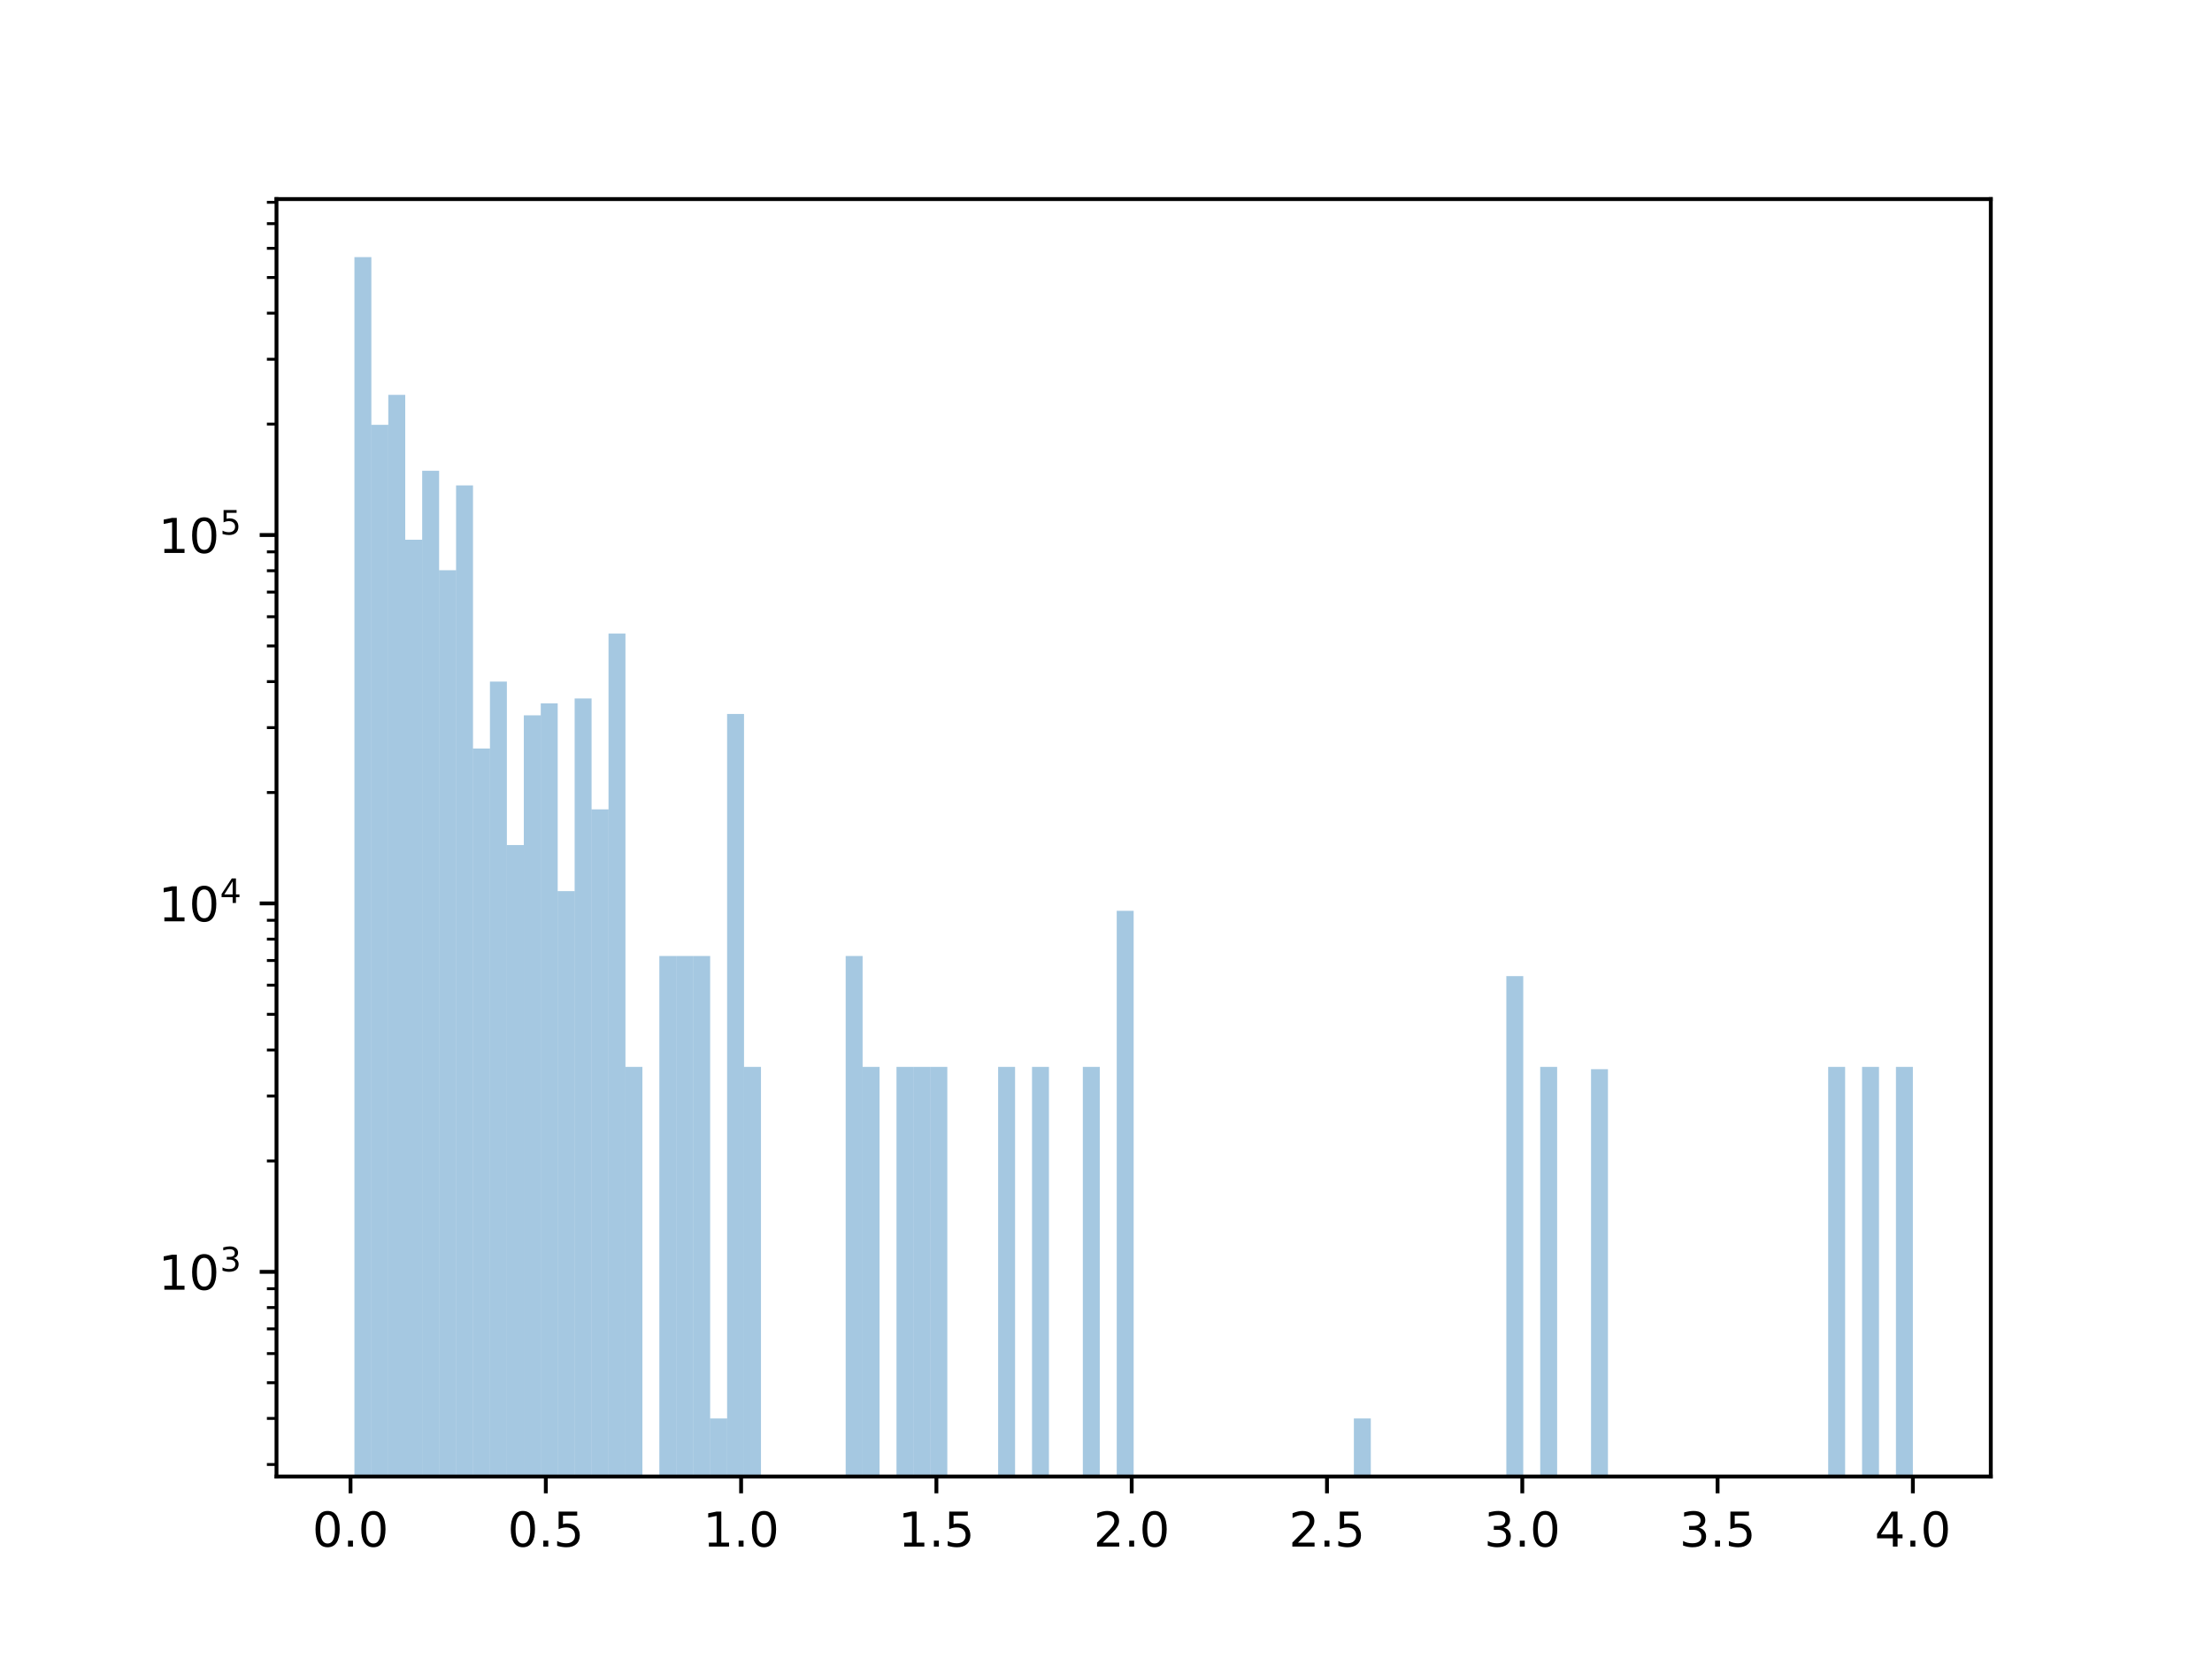 <?xml version="1.0" encoding="utf-8" standalone="no"?>
<!DOCTYPE svg PUBLIC "-//W3C//DTD SVG 1.1//EN"
  "http://www.w3.org/Graphics/SVG/1.1/DTD/svg11.dtd">
<!-- Created with matplotlib (http://matplotlib.org/) -->
<svg height="345.6pt" version="1.1" viewBox="0 0 460.8 345.6" width="460.8pt" xmlns="http://www.w3.org/2000/svg" xmlns:xlink="http://www.w3.org/1999/xlink">
 <defs>
  <style type="text/css">
*{stroke-linecap:butt;stroke-linejoin:round;}
  </style>
 </defs>
 <g id="figure_1">
  <g id="patch_1">
   <path d="M 0 345.6 
L 460.8 345.6 
L 460.8 0 
L 0 0 
z
" style="fill:#ffffff;"/>
  </g>
  <g id="axes_1">
   <g id="patch_2">
    <path d="M 57.6 307.584 
L 414.72 307.584 
L 414.72 41.472 
L 57.6 41.472 
z
" style="fill:#ffffff;"/>
   </g>
   <g id="patch_3">
    <path clip-path="url(#pcbb0ea0cfc)" d="M 73.833 77242.528 
L 77.362 77242.528 
L 77.362 53.568 
L 73.833 53.568 
z
" style="fill:#1f77b4;opacity:0.4;"/>
   </g>
   <g id="patch_4">
    <path clip-path="url(#pcbb0ea0cfc)" d="M 77.362 77242.528 
L 80.89 77242.528 
L 80.89 88.498 
L 77.362 88.498 
z
" style="fill:#1f77b4;opacity:0.4;"/>
   </g>
   <g id="patch_5">
    <path clip-path="url(#pcbb0ea0cfc)" d="M 80.89 77242.528 
L 84.419 77242.528 
L 84.419 82.25 
L 80.89 82.25 
z
" style="fill:#1f77b4;opacity:0.4;"/>
   </g>
   <g id="patch_6">
    <path clip-path="url(#pcbb0ea0cfc)" d="M 84.419 77242.528 
L 87.948 77242.528 
L 87.948 112.44 
L 84.419 112.44 
z
" style="fill:#1f77b4;opacity:0.4;"/>
   </g>
   <g id="patch_7">
    <path clip-path="url(#pcbb0ea0cfc)" d="M 87.948 77242.528 
L 91.477 77242.528 
L 91.477 98.072 
L 87.948 98.072 
z
" style="fill:#1f77b4;opacity:0.4;"/>
   </g>
   <g id="patch_8">
    <path clip-path="url(#pcbb0ea0cfc)" d="M 91.477 77242.528 
L 95.006 77242.528 
L 95.006 118.79 
L 91.477 118.79 
z
" style="fill:#1f77b4;opacity:0.4;"/>
   </g>
   <g id="patch_9">
    <path clip-path="url(#pcbb0ea0cfc)" d="M 95.006 77242.528 
L 98.535 77242.528 
L 98.535 101.123 
L 95.006 101.123 
z
" style="fill:#1f77b4;opacity:0.4;"/>
   </g>
   <g id="patch_10">
    <path clip-path="url(#pcbb0ea0cfc)" d="M 98.535 77242.528 
L 102.064 77242.528 
L 102.064 155.939 
L 98.535 155.939 
z
" style="fill:#1f77b4;opacity:0.4;"/>
   </g>
   <g id="patch_11">
    <path clip-path="url(#pcbb0ea0cfc)" d="M 102.064 77242.528 
L 105.592 77242.528 
L 105.592 141.993 
L 102.064 141.993 
z
" style="fill:#1f77b4;opacity:0.4;"/>
   </g>
   <g id="patch_12">
    <path clip-path="url(#pcbb0ea0cfc)" d="M 105.592 77242.528 
L 109.121 77242.528 
L 109.121 176.041 
L 105.592 176.041 
z
" style="fill:#1f77b4;opacity:0.4;"/>
   </g>
   <g id="patch_13">
    <path clip-path="url(#pcbb0ea0cfc)" d="M 109.121 77242.528 
L 112.65 77242.528 
L 112.65 149.017 
L 109.121 149.017 
z
" style="fill:#1f77b4;opacity:0.4;"/>
   </g>
   <g id="patch_14">
    <path clip-path="url(#pcbb0ea0cfc)" d="M 112.65 77242.528 
L 116.179 77242.528 
L 116.179 146.522 
L 112.65 146.522 
z
" style="fill:#1f77b4;opacity:0.4;"/>
   </g>
   <g id="patch_15">
    <path clip-path="url(#pcbb0ea0cfc)" d="M 116.179 77242.528 
L 119.708 77242.528 
L 119.708 185.635 
L 116.179 185.635 
z
" style="fill:#1f77b4;opacity:0.4;"/>
   </g>
   <g id="patch_16">
    <path clip-path="url(#pcbb0ea0cfc)" d="M 119.708 77242.528 
L 123.237 77242.528 
L 123.237 145.505 
L 119.708 145.505 
z
" style="fill:#1f77b4;opacity:0.4;"/>
   </g>
   <g id="patch_17">
    <path clip-path="url(#pcbb0ea0cfc)" d="M 123.237 77242.528 
L 126.766 77242.528 
L 126.766 168.608 
L 123.237 168.608 
z
" style="fill:#1f77b4;opacity:0.4;"/>
   </g>
   <g id="patch_18">
    <path clip-path="url(#pcbb0ea0cfc)" d="M 126.766 77242.528 
L 130.294 77242.528 
L 130.294 131.991 
L 126.766 131.991 
z
" style="fill:#1f77b4;opacity:0.4;"/>
   </g>
   <g id="patch_19">
    <path clip-path="url(#pcbb0ea0cfc)" d="M 130.294 77242.528 
L 133.823 77242.528 
L 133.823 222.252 
L 130.294 222.252 
z
" style="fill:#1f77b4;opacity:0.4;"/>
   </g>
   <g id="patch_20">
    <path clip-path="url(#pcbb0ea0cfc)" d="M 133.823 77242.528 
L 137.352 77242.528 
L 137.352 77242.528 
L 133.823 77242.528 
z
" style="fill:#1f77b4;opacity:0.4;"/>
   </g>
   <g id="patch_21">
    <path clip-path="url(#pcbb0ea0cfc)" d="M 137.352 77242.528 
L 140.881 77242.528 
L 140.881 199.149 
L 137.352 199.149 
z
" style="fill:#1f77b4;opacity:0.4;"/>
   </g>
   <g id="patch_22">
    <path clip-path="url(#pcbb0ea0cfc)" d="M 140.881 77242.528 
L 144.41 77242.528 
L 144.41 199.149 
L 140.881 199.149 
z
" style="fill:#1f77b4;opacity:0.4;"/>
   </g>
   <g id="patch_23">
    <path clip-path="url(#pcbb0ea0cfc)" d="M 144.41 77242.528 
L 147.939 77242.528 
L 147.939 199.149 
L 144.41 199.149 
z
" style="fill:#1f77b4;opacity:0.4;"/>
   </g>
   <g id="patch_24">
    <path clip-path="url(#pcbb0ea0cfc)" d="M 147.939 77242.528 
L 151.468 77242.528 
L 151.468 295.488 
L 147.939 295.488 
z
" style="fill:#1f77b4;opacity:0.4;"/>
   </g>
   <g id="patch_25">
    <path clip-path="url(#pcbb0ea0cfc)" d="M 151.468 77242.528 
L 154.996 77242.528 
L 154.996 148.728 
L 151.468 148.728 
z
" style="fill:#1f77b4;opacity:0.4;"/>
   </g>
   <g id="patch_26">
    <path clip-path="url(#pcbb0ea0cfc)" d="M 154.996 77242.528 
L 158.525 77242.528 
L 158.525 222.252 
L 154.996 222.252 
z
" style="fill:#1f77b4;opacity:0.4;"/>
   </g>
   <g id="patch_27">
    <path clip-path="url(#pcbb0ea0cfc)" d="M 158.525 77242.528 
L 162.054 77242.528 
L 162.054 77242.528 
L 158.525 77242.528 
z
" style="fill:#1f77b4;opacity:0.4;"/>
   </g>
   <g id="patch_28">
    <path clip-path="url(#pcbb0ea0cfc)" d="M 162.054 77242.528 
L 165.583 77242.528 
L 165.583 77242.528 
L 162.054 77242.528 
z
" style="fill:#1f77b4;opacity:0.4;"/>
   </g>
   <g id="patch_29">
    <path clip-path="url(#pcbb0ea0cfc)" d="M 165.583 77242.528 
L 169.112 77242.528 
L 169.112 77242.528 
L 165.583 77242.528 
z
" style="fill:#1f77b4;opacity:0.4;"/>
   </g>
   <g id="patch_30">
    <path clip-path="url(#pcbb0ea0cfc)" d="M 169.112 77242.528 
L 172.641 77242.528 
L 172.641 77242.528 
L 169.112 77242.528 
z
" style="fill:#1f77b4;opacity:0.4;"/>
   </g>
   <g id="patch_31">
    <path clip-path="url(#pcbb0ea0cfc)" d="M 172.641 77242.528 
L 176.169 77242.528 
L 176.169 77242.528 
L 172.641 77242.528 
z
" style="fill:#1f77b4;opacity:0.4;"/>
   </g>
   <g id="patch_32">
    <path clip-path="url(#pcbb0ea0cfc)" d="M 176.169 77242.528 
L 179.698 77242.528 
L 179.698 199.149 
L 176.169 199.149 
z
" style="fill:#1f77b4;opacity:0.4;"/>
   </g>
   <g id="patch_33">
    <path clip-path="url(#pcbb0ea0cfc)" d="M 179.698 77242.528 
L 183.227 77242.528 
L 183.227 222.252 
L 179.698 222.252 
z
" style="fill:#1f77b4;opacity:0.4;"/>
   </g>
   <g id="patch_34">
    <path clip-path="url(#pcbb0ea0cfc)" d="M 183.227 77242.528 
L 186.756 77242.528 
L 186.756 77242.528 
L 183.227 77242.528 
z
" style="fill:#1f77b4;opacity:0.4;"/>
   </g>
   <g id="patch_35">
    <path clip-path="url(#pcbb0ea0cfc)" d="M 186.756 77242.528 
L 190.285 77242.528 
L 190.285 222.252 
L 186.756 222.252 
z
" style="fill:#1f77b4;opacity:0.4;"/>
   </g>
   <g id="patch_36">
    <path clip-path="url(#pcbb0ea0cfc)" d="M 190.285 77242.528 
L 193.814 77242.528 
L 193.814 222.252 
L 190.285 222.252 
z
" style="fill:#1f77b4;opacity:0.4;"/>
   </g>
   <g id="patch_37">
    <path clip-path="url(#pcbb0ea0cfc)" d="M 193.814 77242.528 
L 197.343 77242.528 
L 197.343 222.252 
L 193.814 222.252 
z
" style="fill:#1f77b4;opacity:0.4;"/>
   </g>
   <g id="patch_38">
    <path clip-path="url(#pcbb0ea0cfc)" d="M 197.343 77242.528 
L 200.871 77242.528 
L 200.871 77242.528 
L 197.343 77242.528 
z
" style="fill:#1f77b4;opacity:0.4;"/>
   </g>
   <g id="patch_39">
    <path clip-path="url(#pcbb0ea0cfc)" d="M 200.871 77242.528 
L 204.4 77242.528 
L 204.4 77242.528 
L 200.871 77242.528 
z
" style="fill:#1f77b4;opacity:0.4;"/>
   </g>
   <g id="patch_40">
    <path clip-path="url(#pcbb0ea0cfc)" d="M 204.4 77242.528 
L 207.929 77242.528 
L 207.929 77242.528 
L 204.4 77242.528 
z
" style="fill:#1f77b4;opacity:0.4;"/>
   </g>
   <g id="patch_41">
    <path clip-path="url(#pcbb0ea0cfc)" d="M 207.929 77242.528 
L 211.458 77242.528 
L 211.458 222.252 
L 207.929 222.252 
z
" style="fill:#1f77b4;opacity:0.4;"/>
   </g>
   <g id="patch_42">
    <path clip-path="url(#pcbb0ea0cfc)" d="M 211.458 77242.528 
L 214.987 77242.528 
L 214.987 77242.528 
L 211.458 77242.528 
z
" style="fill:#1f77b4;opacity:0.4;"/>
   </g>
   <g id="patch_43">
    <path clip-path="url(#pcbb0ea0cfc)" d="M 214.987 77242.528 
L 218.516 77242.528 
L 218.516 222.252 
L 214.987 222.252 
z
" style="fill:#1f77b4;opacity:0.4;"/>
   </g>
   <g id="patch_44">
    <path clip-path="url(#pcbb0ea0cfc)" d="M 218.516 77242.528 
L 222.045 77242.528 
L 222.045 77242.528 
L 218.516 77242.528 
z
" style="fill:#1f77b4;opacity:0.4;"/>
   </g>
   <g id="patch_45">
    <path clip-path="url(#pcbb0ea0cfc)" d="M 222.045 77242.528 
L 225.573 77242.528 
L 225.573 77242.528 
L 222.045 77242.528 
z
" style="fill:#1f77b4;opacity:0.4;"/>
   </g>
   <g id="patch_46">
    <path clip-path="url(#pcbb0ea0cfc)" d="M 225.573 77242.528 
L 229.102 77242.528 
L 229.102 222.252 
L 225.573 222.252 
z
" style="fill:#1f77b4;opacity:0.4;"/>
   </g>
   <g id="patch_47">
    <path clip-path="url(#pcbb0ea0cfc)" d="M 229.102 77242.528 
L 232.631 77242.528 
L 232.631 77242.528 
L 229.102 77242.528 
z
" style="fill:#1f77b4;opacity:0.4;"/>
   </g>
   <g id="patch_48">
    <path clip-path="url(#pcbb0ea0cfc)" d="M 232.631 77242.528 
L 236.16 77242.528 
L 236.16 189.741 
L 232.631 189.741 
z
" style="fill:#1f77b4;opacity:0.4;"/>
   </g>
   <g id="patch_49">
    <path clip-path="url(#pcbb0ea0cfc)" d="M 236.16 77242.528 
L 239.689 77242.528 
L 239.689 77242.528 
L 236.16 77242.528 
z
" style="fill:#1f77b4;opacity:0.4;"/>
   </g>
   <g id="patch_50">
    <path clip-path="url(#pcbb0ea0cfc)" d="M 239.689 77242.528 
L 243.218 77242.528 
L 243.218 77242.528 
L 239.689 77242.528 
z
" style="fill:#1f77b4;opacity:0.4;"/>
   </g>
   <g id="patch_51">
    <path clip-path="url(#pcbb0ea0cfc)" d="M 243.218 77242.528 
L 246.747 77242.528 
L 246.747 77242.528 
L 243.218 77242.528 
z
" style="fill:#1f77b4;opacity:0.4;"/>
   </g>
   <g id="patch_52">
    <path clip-path="url(#pcbb0ea0cfc)" d="M 246.747 77242.528 
L 250.275 77242.528 
L 250.275 77242.528 
L 246.747 77242.528 
z
" style="fill:#1f77b4;opacity:0.4;"/>
   </g>
   <g id="patch_53">
    <path clip-path="url(#pcbb0ea0cfc)" d="M 250.275 77242.528 
L 253.804 77242.528 
L 253.804 77242.528 
L 250.275 77242.528 
z
" style="fill:#1f77b4;opacity:0.4;"/>
   </g>
   <g id="patch_54">
    <path clip-path="url(#pcbb0ea0cfc)" d="M 253.804 77242.528 
L 257.333 77242.528 
L 257.333 77242.528 
L 253.804 77242.528 
z
" style="fill:#1f77b4;opacity:0.4;"/>
   </g>
   <g id="patch_55">
    <path clip-path="url(#pcbb0ea0cfc)" d="M 257.333 77242.528 
L 260.862 77242.528 
L 260.862 77242.528 
L 257.333 77242.528 
z
" style="fill:#1f77b4;opacity:0.4;"/>
   </g>
   <g id="patch_56">
    <path clip-path="url(#pcbb0ea0cfc)" d="M 260.862 77242.528 
L 264.391 77242.528 
L 264.391 77242.528 
L 260.862 77242.528 
z
" style="fill:#1f77b4;opacity:0.4;"/>
   </g>
   <g id="patch_57">
    <path clip-path="url(#pcbb0ea0cfc)" d="M 264.391 77242.528 
L 267.92 77242.528 
L 267.92 77242.528 
L 264.391 77242.528 
z
" style="fill:#1f77b4;opacity:0.4;"/>
   </g>
   <g id="patch_58">
    <path clip-path="url(#pcbb0ea0cfc)" d="M 267.92 77242.528 
L 271.449 77242.528 
L 271.449 77242.528 
L 267.92 77242.528 
z
" style="fill:#1f77b4;opacity:0.4;"/>
   </g>
   <g id="patch_59">
    <path clip-path="url(#pcbb0ea0cfc)" d="M 271.449 77242.528 
L 274.977 77242.528 
L 274.977 77242.528 
L 271.449 77242.528 
z
" style="fill:#1f77b4;opacity:0.4;"/>
   </g>
   <g id="patch_60">
    <path clip-path="url(#pcbb0ea0cfc)" d="M 274.977 77242.528 
L 278.506 77242.528 
L 278.506 77242.528 
L 274.977 77242.528 
z
" style="fill:#1f77b4;opacity:0.4;"/>
   </g>
   <g id="patch_61">
    <path clip-path="url(#pcbb0ea0cfc)" d="M 278.506 77242.528 
L 282.035 77242.528 
L 282.035 77242.528 
L 278.506 77242.528 
z
" style="fill:#1f77b4;opacity:0.4;"/>
   </g>
   <g id="patch_62">
    <path clip-path="url(#pcbb0ea0cfc)" d="M 282.035 77242.528 
L 285.564 77242.528 
L 285.564 295.488 
L 282.035 295.488 
z
" style="fill:#1f77b4;opacity:0.4;"/>
   </g>
   <g id="patch_63">
    <path clip-path="url(#pcbb0ea0cfc)" d="M 285.564 77242.528 
L 289.093 77242.528 
L 289.093 77242.528 
L 285.564 77242.528 
z
" style="fill:#1f77b4;opacity:0.4;"/>
   </g>
   <g id="patch_64">
    <path clip-path="url(#pcbb0ea0cfc)" d="M 289.093 77242.528 
L 292.622 77242.528 
L 292.622 77242.528 
L 289.093 77242.528 
z
" style="fill:#1f77b4;opacity:0.4;"/>
   </g>
   <g id="patch_65">
    <path clip-path="url(#pcbb0ea0cfc)" d="M 292.622 77242.528 
L 296.151 77242.528 
L 296.151 77242.528 
L 292.622 77242.528 
z
" style="fill:#1f77b4;opacity:0.4;"/>
   </g>
   <g id="patch_66">
    <path clip-path="url(#pcbb0ea0cfc)" d="M 296.151 77242.528 
L 299.679 77242.528 
L 299.679 77242.528 
L 296.151 77242.528 
z
" style="fill:#1f77b4;opacity:0.4;"/>
   </g>
   <g id="patch_67">
    <path clip-path="url(#pcbb0ea0cfc)" d="M 299.679 77242.528 
L 303.208 77242.528 
L 303.208 77242.528 
L 299.679 77242.528 
z
" style="fill:#1f77b4;opacity:0.4;"/>
   </g>
   <g id="patch_68">
    <path clip-path="url(#pcbb0ea0cfc)" d="M 303.208 77242.528 
L 306.737 77242.528 
L 306.737 77242.528 
L 303.208 77242.528 
z
" style="fill:#1f77b4;opacity:0.4;"/>
   </g>
   <g id="patch_69">
    <path clip-path="url(#pcbb0ea0cfc)" d="M 306.737 77242.528 
L 310.266 77242.528 
L 310.266 77242.528 
L 306.737 77242.528 
z
" style="fill:#1f77b4;opacity:0.4;"/>
   </g>
   <g id="patch_70">
    <path clip-path="url(#pcbb0ea0cfc)" d="M 310.266 77242.528 
L 313.795 77242.528 
L 313.795 77242.528 
L 310.266 77242.528 
z
" style="fill:#1f77b4;opacity:0.4;"/>
   </g>
   <g id="patch_71">
    <path clip-path="url(#pcbb0ea0cfc)" d="M 313.795 77242.528 
L 317.324 77242.528 
L 317.324 203.347 
L 313.795 203.347 
z
" style="fill:#1f77b4;opacity:0.4;"/>
   </g>
   <g id="patch_72">
    <path clip-path="url(#pcbb0ea0cfc)" d="M 317.324 77242.528 
L 320.852 77242.528 
L 320.852 77242.528 
L 317.324 77242.528 
z
" style="fill:#1f77b4;opacity:0.4;"/>
   </g>
   <g id="patch_73">
    <path clip-path="url(#pcbb0ea0cfc)" d="M 320.852 77242.528 
L 324.381 77242.528 
L 324.381 222.252 
L 320.852 222.252 
z
" style="fill:#1f77b4;opacity:0.4;"/>
   </g>
   <g id="patch_74">
    <path clip-path="url(#pcbb0ea0cfc)" d="M 324.381 77242.528 
L 327.91 77242.528 
L 327.91 77242.528 
L 324.381 77242.528 
z
" style="fill:#1f77b4;opacity:0.4;"/>
   </g>
   <g id="patch_75">
    <path clip-path="url(#pcbb0ea0cfc)" d="M 327.91 77242.528 
L 331.439 77242.528 
L 331.439 77242.528 
L 327.91 77242.528 
z
" style="fill:#1f77b4;opacity:0.4;"/>
   </g>
   <g id="patch_76">
    <path clip-path="url(#pcbb0ea0cfc)" d="M 331.439 77242.528 
L 334.968 77242.528 
L 334.968 222.737 
L 331.439 222.737 
z
" style="fill:#1f77b4;opacity:0.4;"/>
   </g>
   <g id="patch_77">
    <path clip-path="url(#pcbb0ea0cfc)" d="M 334.968 77242.528 
L 338.497 77242.528 
L 338.497 77242.528 
L 334.968 77242.528 
z
" style="fill:#1f77b4;opacity:0.4;"/>
   </g>
   <g id="patch_78">
    <path clip-path="url(#pcbb0ea0cfc)" d="M 338.497 77242.528 
L 342.026 77242.528 
L 342.026 77242.528 
L 338.497 77242.528 
z
" style="fill:#1f77b4;opacity:0.4;"/>
   </g>
   <g id="patch_79">
    <path clip-path="url(#pcbb0ea0cfc)" d="M 342.026 77242.528 
L 345.554 77242.528 
L 345.554 77242.528 
L 342.026 77242.528 
z
" style="fill:#1f77b4;opacity:0.4;"/>
   </g>
   <g id="patch_80">
    <path clip-path="url(#pcbb0ea0cfc)" d="M 345.554 77242.528 
L 349.083 77242.528 
L 349.083 77242.528 
L 345.554 77242.528 
z
" style="fill:#1f77b4;opacity:0.4;"/>
   </g>
   <g id="patch_81">
    <path clip-path="url(#pcbb0ea0cfc)" d="M 349.083 77242.528 
L 352.612 77242.528 
L 352.612 77242.528 
L 349.083 77242.528 
z
" style="fill:#1f77b4;opacity:0.4;"/>
   </g>
   <g id="patch_82">
    <path clip-path="url(#pcbb0ea0cfc)" d="M 352.612 77242.528 
L 356.141 77242.528 
L 356.141 77242.528 
L 352.612 77242.528 
z
" style="fill:#1f77b4;opacity:0.4;"/>
   </g>
   <g id="patch_83">
    <path clip-path="url(#pcbb0ea0cfc)" d="M 356.141 77242.528 
L 359.67 77242.528 
L 359.67 77242.528 
L 356.141 77242.528 
z
" style="fill:#1f77b4;opacity:0.4;"/>
   </g>
   <g id="patch_84">
    <path clip-path="url(#pcbb0ea0cfc)" d="M 359.67 77242.528 
L 363.199 77242.528 
L 363.199 77242.528 
L 359.67 77242.528 
z
" style="fill:#1f77b4;opacity:0.4;"/>
   </g>
   <g id="patch_85">
    <path clip-path="url(#pcbb0ea0cfc)" d="M 363.199 77242.528 
L 366.728 77242.528 
L 366.728 77242.528 
L 363.199 77242.528 
z
" style="fill:#1f77b4;opacity:0.4;"/>
   </g>
   <g id="patch_86">
    <path clip-path="url(#pcbb0ea0cfc)" d="M 366.728 77242.528 
L 370.256 77242.528 
L 370.256 77242.528 
L 366.728 77242.528 
z
" style="fill:#1f77b4;opacity:0.4;"/>
   </g>
   <g id="patch_87">
    <path clip-path="url(#pcbb0ea0cfc)" d="M 370.256 77242.528 
L 373.785 77242.528 
L 373.785 77242.528 
L 370.256 77242.528 
z
" style="fill:#1f77b4;opacity:0.4;"/>
   </g>
   <g id="patch_88">
    <path clip-path="url(#pcbb0ea0cfc)" d="M 373.785 77242.528 
L 377.314 77242.528 
L 377.314 77242.528 
L 373.785 77242.528 
z
" style="fill:#1f77b4;opacity:0.4;"/>
   </g>
   <g id="patch_89">
    <path clip-path="url(#pcbb0ea0cfc)" d="M 377.314 77242.528 
L 380.843 77242.528 
L 380.843 77242.528 
L 377.314 77242.528 
z
" style="fill:#1f77b4;opacity:0.4;"/>
   </g>
   <g id="patch_90">
    <path clip-path="url(#pcbb0ea0cfc)" d="M 380.843 77242.528 
L 384.372 77242.528 
L 384.372 222.252 
L 380.843 222.252 
z
" style="fill:#1f77b4;opacity:0.4;"/>
   </g>
   <g id="patch_91">
    <path clip-path="url(#pcbb0ea0cfc)" d="M 384.372 77242.528 
L 387.901 77242.528 
L 387.901 77242.528 
L 384.372 77242.528 
z
" style="fill:#1f77b4;opacity:0.4;"/>
   </g>
   <g id="patch_92">
    <path clip-path="url(#pcbb0ea0cfc)" d="M 387.901 77242.528 
L 391.43 77242.528 
L 391.43 222.252 
L 387.901 222.252 
z
" style="fill:#1f77b4;opacity:0.4;"/>
   </g>
   <g id="patch_93">
    <path clip-path="url(#pcbb0ea0cfc)" d="M 391.43 77242.528 
L 394.958 77242.528 
L 394.958 77242.528 
L 391.43 77242.528 
z
" style="fill:#1f77b4;opacity:0.4;"/>
   </g>
   <g id="patch_94">
    <path clip-path="url(#pcbb0ea0cfc)" d="M 394.958 77242.528 
L 398.487 77242.528 
L 398.487 222.252 
L 394.958 222.252 
z
" style="fill:#1f77b4;opacity:0.4;"/>
   </g>
   <g id="matplotlib.axis_1">
    <g id="xtick_1">
     <g id="line2d_1">
      <defs>
       <path d="M 0 0 
L 0 3.5 
" id="m0b0caf1b82" style="stroke:#000000;stroke-width:0.8;"/>
      </defs>
      <g>
       <use style="stroke:#000000;stroke-width:0.8;" x="73.019" xlink:href="#m0b0caf1b82" y="307.584"/>
      </g>
     </g>
     <g id="text_1">
      <!-- 0.0 -->
      <defs>
       <path d="M 31.781 66.406 
Q 24.172 66.406 20.328 58.906 
Q 16.5 51.422 16.5 36.375 
Q 16.5 21.391 20.328 13.891 
Q 24.172 6.391 31.781 6.391 
Q 39.453 6.391 43.281 13.891 
Q 47.125 21.391 47.125 36.375 
Q 47.125 51.422 43.281 58.906 
Q 39.453 66.406 31.781 66.406 
z
M 31.781 74.219 
Q 44.047 74.219 50.516 64.516 
Q 56.984 54.828 56.984 36.375 
Q 56.984 17.969 50.516 8.266 
Q 44.047 -1.422 31.781 -1.422 
Q 19.531 -1.422 13.062 8.266 
Q 6.594 17.969 6.594 36.375 
Q 6.594 54.828 13.062 64.516 
Q 19.531 74.219 31.781 74.219 
z
" id="DejaVuSans-30"/>
       <path d="M 10.688 12.406 
L 21 12.406 
L 21 0 
L 10.688 0 
z
" id="DejaVuSans-2e"/>
      </defs>
      <g transform="translate(65.067 322.182)scale(0.1 -0.1)">
       <use xlink:href="#DejaVuSans-30"/>
       <use x="63.623" xlink:href="#DejaVuSans-2e"/>
       <use x="95.41" xlink:href="#DejaVuSans-30"/>
      </g>
     </g>
    </g>
    <g id="xtick_2">
     <g id="line2d_2">
      <g>
       <use style="stroke:#000000;stroke-width:0.8;" x="113.703" xlink:href="#m0b0caf1b82" y="307.584"/>
      </g>
     </g>
     <g id="text_2">
      <!-- 0.5 -->
      <defs>
       <path d="M 10.797 72.906 
L 49.516 72.906 
L 49.516 64.594 
L 19.828 64.594 
L 19.828 46.734 
Q 21.969 47.469 24.109 47.828 
Q 26.266 48.188 28.422 48.188 
Q 40.625 48.188 47.75 41.5 
Q 54.891 34.812 54.891 23.391 
Q 54.891 11.625 47.562 5.094 
Q 40.234 -1.422 26.906 -1.422 
Q 22.312 -1.422 17.547 -0.641 
Q 12.797 0.141 7.719 1.703 
L 7.719 11.625 
Q 12.109 9.234 16.797 8.062 
Q 21.484 6.891 26.703 6.891 
Q 35.156 6.891 40.078 11.328 
Q 45.016 15.766 45.016 23.391 
Q 45.016 31 40.078 35.438 
Q 35.156 39.891 26.703 39.891 
Q 22.75 39.891 18.812 39.016 
Q 14.891 38.141 10.797 36.281 
z
" id="DejaVuSans-35"/>
      </defs>
      <g transform="translate(105.751 322.182)scale(0.1 -0.1)">
       <use xlink:href="#DejaVuSans-30"/>
       <use x="63.623" xlink:href="#DejaVuSans-2e"/>
       <use x="95.41" xlink:href="#DejaVuSans-35"/>
      </g>
     </g>
    </g>
    <g id="xtick_3">
     <g id="line2d_3">
      <g>
       <use style="stroke:#000000;stroke-width:0.8;" x="154.386" xlink:href="#m0b0caf1b82" y="307.584"/>
      </g>
     </g>
     <g id="text_3">
      <!-- 1.0 -->
      <defs>
       <path d="M 12.406 8.297 
L 28.516 8.297 
L 28.516 63.922 
L 10.984 60.406 
L 10.984 69.391 
L 28.422 72.906 
L 38.281 72.906 
L 38.281 8.297 
L 54.391 8.297 
L 54.391 0 
L 12.406 0 
z
" id="DejaVuSans-31"/>
      </defs>
      <g transform="translate(146.435 322.182)scale(0.1 -0.1)">
       <use xlink:href="#DejaVuSans-31"/>
       <use x="63.623" xlink:href="#DejaVuSans-2e"/>
       <use x="95.41" xlink:href="#DejaVuSans-30"/>
      </g>
     </g>
    </g>
    <g id="xtick_4">
     <g id="line2d_4">
      <g>
       <use style="stroke:#000000;stroke-width:0.8;" x="195.07" xlink:href="#m0b0caf1b82" y="307.584"/>
      </g>
     </g>
     <g id="text_4">
      <!-- 1.5 -->
      <g transform="translate(187.118 322.182)scale(0.1 -0.1)">
       <use xlink:href="#DejaVuSans-31"/>
       <use x="63.623" xlink:href="#DejaVuSans-2e"/>
       <use x="95.41" xlink:href="#DejaVuSans-35"/>
      </g>
     </g>
    </g>
    <g id="xtick_5">
     <g id="line2d_5">
      <g>
       <use style="stroke:#000000;stroke-width:0.8;" x="235.753" xlink:href="#m0b0caf1b82" y="307.584"/>
      </g>
     </g>
     <g id="text_5">
      <!-- 2.0 -->
      <defs>
       <path d="M 19.188 8.297 
L 53.609 8.297 
L 53.609 0 
L 7.328 0 
L 7.328 8.297 
Q 12.938 14.109 22.625 23.891 
Q 32.328 33.688 34.812 36.531 
Q 39.547 41.844 41.422 45.531 
Q 43.312 49.219 43.312 52.781 
Q 43.312 58.594 39.234 62.25 
Q 35.156 65.922 28.609 65.922 
Q 23.969 65.922 18.812 64.312 
Q 13.672 62.703 7.812 59.422 
L 7.812 69.391 
Q 13.766 71.781 18.938 73 
Q 24.125 74.219 28.422 74.219 
Q 39.75 74.219 46.484 68.547 
Q 53.219 62.891 53.219 53.422 
Q 53.219 48.922 51.531 44.891 
Q 49.859 40.875 45.406 35.406 
Q 44.188 33.984 37.641 27.219 
Q 31.109 20.453 19.188 8.297 
z
" id="DejaVuSans-32"/>
      </defs>
      <g transform="translate(227.802 322.182)scale(0.1 -0.1)">
       <use xlink:href="#DejaVuSans-32"/>
       <use x="63.623" xlink:href="#DejaVuSans-2e"/>
       <use x="95.41" xlink:href="#DejaVuSans-30"/>
      </g>
     </g>
    </g>
    <g id="xtick_6">
     <g id="line2d_6">
      <g>
       <use style="stroke:#000000;stroke-width:0.8;" x="276.437" xlink:href="#m0b0caf1b82" y="307.584"/>
      </g>
     </g>
     <g id="text_6">
      <!-- 2.5 -->
      <g transform="translate(268.485 322.182)scale(0.1 -0.1)">
       <use xlink:href="#DejaVuSans-32"/>
       <use x="63.623" xlink:href="#DejaVuSans-2e"/>
       <use x="95.41" xlink:href="#DejaVuSans-35"/>
      </g>
     </g>
    </g>
    <g id="xtick_7">
     <g id="line2d_7">
      <g>
       <use style="stroke:#000000;stroke-width:0.8;" x="317.12" xlink:href="#m0b0caf1b82" y="307.584"/>
      </g>
     </g>
     <g id="text_7">
      <!-- 3.0 -->
      <defs>
       <path d="M 40.578 39.312 
Q 47.656 37.797 51.625 33 
Q 55.609 28.219 55.609 21.188 
Q 55.609 10.406 48.188 4.484 
Q 40.766 -1.422 27.094 -1.422 
Q 22.516 -1.422 17.656 -0.516 
Q 12.797 0.391 7.625 2.203 
L 7.625 11.719 
Q 11.719 9.328 16.594 8.109 
Q 21.484 6.891 26.812 6.891 
Q 36.078 6.891 40.938 10.547 
Q 45.797 14.203 45.797 21.188 
Q 45.797 27.641 41.281 31.266 
Q 36.766 34.906 28.719 34.906 
L 20.219 34.906 
L 20.219 43.016 
L 29.109 43.016 
Q 36.375 43.016 40.234 45.922 
Q 44.094 48.828 44.094 54.297 
Q 44.094 59.906 40.109 62.906 
Q 36.141 65.922 28.719 65.922 
Q 24.656 65.922 20.016 65.031 
Q 15.375 64.156 9.812 62.312 
L 9.812 71.094 
Q 15.438 72.656 20.344 73.438 
Q 25.25 74.219 29.594 74.219 
Q 40.828 74.219 47.359 69.109 
Q 53.906 64.016 53.906 55.328 
Q 53.906 49.266 50.438 45.094 
Q 46.969 40.922 40.578 39.312 
z
" id="DejaVuSans-33"/>
      </defs>
      <g transform="translate(309.169 322.182)scale(0.1 -0.1)">
       <use xlink:href="#DejaVuSans-33"/>
       <use x="63.623" xlink:href="#DejaVuSans-2e"/>
       <use x="95.41" xlink:href="#DejaVuSans-30"/>
      </g>
     </g>
    </g>
    <g id="xtick_8">
     <g id="line2d_8">
      <g>
       <use style="stroke:#000000;stroke-width:0.8;" x="357.804" xlink:href="#m0b0caf1b82" y="307.584"/>
      </g>
     </g>
     <g id="text_8">
      <!-- 3.5 -->
      <g transform="translate(349.852 322.182)scale(0.1 -0.1)">
       <use xlink:href="#DejaVuSans-33"/>
       <use x="63.623" xlink:href="#DejaVuSans-2e"/>
       <use x="95.41" xlink:href="#DejaVuSans-35"/>
      </g>
     </g>
    </g>
    <g id="xtick_9">
     <g id="line2d_9">
      <g>
       <use style="stroke:#000000;stroke-width:0.8;" x="398.487" xlink:href="#m0b0caf1b82" y="307.584"/>
      </g>
     </g>
     <g id="text_9">
      <!-- 4.0 -->
      <defs>
       <path d="M 37.797 64.312 
L 12.891 25.391 
L 37.797 25.391 
z
M 35.203 72.906 
L 47.609 72.906 
L 47.609 25.391 
L 58.016 25.391 
L 58.016 17.188 
L 47.609 17.188 
L 47.609 0 
L 37.797 0 
L 37.797 17.188 
L 4.891 17.188 
L 4.891 26.703 
z
" id="DejaVuSans-34"/>
      </defs>
      <g transform="translate(390.536 322.182)scale(0.1 -0.1)">
       <use xlink:href="#DejaVuSans-34"/>
       <use x="63.623" xlink:href="#DejaVuSans-2e"/>
       <use x="95.41" xlink:href="#DejaVuSans-30"/>
      </g>
     </g>
    </g>
   </g>
   <g id="matplotlib.axis_2">
    <g id="ytick_1">
     <g id="line2d_10">
      <defs>
       <path d="M 0 0 
L -3.5 0 
" id="mba167e1fec" style="stroke:#000000;stroke-width:0.8;"/>
      </defs>
      <g>
       <use style="stroke:#000000;stroke-width:0.8;" x="57.6" xlink:href="#mba167e1fec" y="264.947"/>
      </g>
     </g>
     <g id="text_10">
      <!-- $\mathdefault{10^{3}}$ -->
      <g transform="translate(33 268.746)scale(0.1 -0.1)">
       <use transform="translate(0 0.766)" xlink:href="#DejaVuSans-31"/>
       <use transform="translate(63.623 0.766)" xlink:href="#DejaVuSans-30"/>
       <use transform="translate(128.203 39.047)scale(0.7)" xlink:href="#DejaVuSans-33"/>
      </g>
     </g>
    </g>
    <g id="ytick_2">
     <g id="line2d_11">
      <g>
       <use style="stroke:#000000;stroke-width:0.8;" x="57.6" xlink:href="#mba167e1fec" y="188.2"/>
      </g>
     </g>
     <g id="text_11">
      <!-- $\mathdefault{10^{4}}$ -->
      <g transform="translate(33 191.999)scale(0.1 -0.1)">
       <use transform="translate(0 0.684)" xlink:href="#DejaVuSans-31"/>
       <use transform="translate(63.623 0.684)" xlink:href="#DejaVuSans-30"/>
       <use transform="translate(128.203 38.966)scale(0.7)" xlink:href="#DejaVuSans-34"/>
      </g>
     </g>
    </g>
    <g id="ytick_3">
     <g id="line2d_12">
      <g>
       <use style="stroke:#000000;stroke-width:0.8;" x="57.6" xlink:href="#mba167e1fec" y="111.452"/>
      </g>
     </g>
     <g id="text_12">
      <!-- $\mathdefault{10^{5}}$ -->
      <g transform="translate(33 115.252)scale(0.1 -0.1)">
       <use transform="translate(0 0.684)" xlink:href="#DejaVuSans-31"/>
       <use transform="translate(63.623 0.684)" xlink:href="#DejaVuSans-30"/>
       <use transform="translate(128.203 38.966)scale(0.7)" xlink:href="#DejaVuSans-35"/>
      </g>
     </g>
    </g>
    <g id="ytick_4">
     <g id="line2d_13">
      <defs>
       <path d="M 0 0 
L -2 0 
" id="mdb2b1ac735" style="stroke:#000000;stroke-width:0.6;"/>
      </defs>
      <g>
       <use style="stroke:#000000;stroke-width:0.6;" x="57.6" xlink:href="#mdb2b1ac735" y="305.077"/>
      </g>
     </g>
    </g>
    <g id="ytick_5">
     <g id="line2d_14">
      <g>
       <use style="stroke:#000000;stroke-width:0.6;" x="57.6" xlink:href="#mdb2b1ac735" y="295.488"/>
      </g>
     </g>
    </g>
    <g id="ytick_6">
     <g id="line2d_15">
      <g>
       <use style="stroke:#000000;stroke-width:0.6;" x="57.6" xlink:href="#mdb2b1ac735" y="288.05"/>
      </g>
     </g>
    </g>
    <g id="ytick_7">
     <g id="line2d_16">
      <g>
       <use style="stroke:#000000;stroke-width:0.6;" x="57.6" xlink:href="#mdb2b1ac735" y="281.973"/>
      </g>
     </g>
    </g>
    <g id="ytick_8">
     <g id="line2d_17">
      <g>
       <use style="stroke:#000000;stroke-width:0.6;" x="57.6" xlink:href="#mdb2b1ac735" y="276.835"/>
      </g>
     </g>
    </g>
    <g id="ytick_9">
     <g id="line2d_18">
      <g>
       <use style="stroke:#000000;stroke-width:0.6;" x="57.6" xlink:href="#mdb2b1ac735" y="272.385"/>
      </g>
     </g>
    </g>
    <g id="ytick_10">
     <g id="line2d_19">
      <g>
       <use style="stroke:#000000;stroke-width:0.6;" x="57.6" xlink:href="#mdb2b1ac735" y="268.459"/>
      </g>
     </g>
    </g>
    <g id="ytick_11">
     <g id="line2d_20">
      <g>
       <use style="stroke:#000000;stroke-width:0.6;" x="57.6" xlink:href="#mdb2b1ac735" y="241.844"/>
      </g>
     </g>
    </g>
    <g id="ytick_12">
     <g id="line2d_21">
      <g>
       <use style="stroke:#000000;stroke-width:0.6;" x="57.6" xlink:href="#mdb2b1ac735" y="228.329"/>
      </g>
     </g>
    </g>
    <g id="ytick_13">
     <g id="line2d_22">
      <g>
       <use style="stroke:#000000;stroke-width:0.6;" x="57.6" xlink:href="#mdb2b1ac735" y="218.741"/>
      </g>
     </g>
    </g>
    <g id="ytick_14">
     <g id="line2d_23">
      <g>
       <use style="stroke:#000000;stroke-width:0.6;" x="57.6" xlink:href="#mdb2b1ac735" y="211.303"/>
      </g>
     </g>
    </g>
    <g id="ytick_15">
     <g id="line2d_24">
      <g>
       <use style="stroke:#000000;stroke-width:0.6;" x="57.6" xlink:href="#mdb2b1ac735" y="205.226"/>
      </g>
     </g>
    </g>
    <g id="ytick_16">
     <g id="line2d_25">
      <g>
       <use style="stroke:#000000;stroke-width:0.6;" x="57.6" xlink:href="#mdb2b1ac735" y="200.088"/>
      </g>
     </g>
    </g>
    <g id="ytick_17">
     <g id="line2d_26">
      <g>
       <use style="stroke:#000000;stroke-width:0.6;" x="57.6" xlink:href="#mdb2b1ac735" y="195.637"/>
      </g>
     </g>
    </g>
    <g id="ytick_18">
     <g id="line2d_27">
      <g>
       <use style="stroke:#000000;stroke-width:0.6;" x="57.6" xlink:href="#mdb2b1ac735" y="191.712"/>
      </g>
     </g>
    </g>
    <g id="ytick_19">
     <g id="line2d_28">
      <g>
       <use style="stroke:#000000;stroke-width:0.6;" x="57.6" xlink:href="#mdb2b1ac735" y="165.097"/>
      </g>
     </g>
    </g>
    <g id="ytick_20">
     <g id="line2d_29">
      <g>
       <use style="stroke:#000000;stroke-width:0.6;" x="57.6" xlink:href="#mdb2b1ac735" y="151.582"/>
      </g>
     </g>
    </g>
    <g id="ytick_21">
     <g id="line2d_30">
      <g>
       <use style="stroke:#000000;stroke-width:0.6;" x="57.6" xlink:href="#mdb2b1ac735" y="141.993"/>
      </g>
     </g>
    </g>
    <g id="ytick_22">
     <g id="line2d_31">
      <g>
       <use style="stroke:#000000;stroke-width:0.6;" x="57.6" xlink:href="#mdb2b1ac735" y="134.556"/>
      </g>
     </g>
    </g>
    <g id="ytick_23">
     <g id="line2d_32">
      <g>
       <use style="stroke:#000000;stroke-width:0.6;" x="57.6" xlink:href="#mdb2b1ac735" y="128.479"/>
      </g>
     </g>
    </g>
    <g id="ytick_24">
     <g id="line2d_33">
      <g>
       <use style="stroke:#000000;stroke-width:0.6;" x="57.6" xlink:href="#mdb2b1ac735" y="123.341"/>
      </g>
     </g>
    </g>
    <g id="ytick_25">
     <g id="line2d_34">
      <g>
       <use style="stroke:#000000;stroke-width:0.6;" x="57.6" xlink:href="#mdb2b1ac735" y="118.89"/>
      </g>
     </g>
    </g>
    <g id="ytick_26">
     <g id="line2d_35">
      <g>
       <use style="stroke:#000000;stroke-width:0.6;" x="57.6" xlink:href="#mdb2b1ac735" y="114.964"/>
      </g>
     </g>
    </g>
    <g id="ytick_27">
     <g id="line2d_36">
      <g>
       <use style="stroke:#000000;stroke-width:0.6;" x="57.6" xlink:href="#mdb2b1ac735" y="88.349"/>
      </g>
     </g>
    </g>
    <g id="ytick_28">
     <g id="line2d_37">
      <g>
       <use style="stroke:#000000;stroke-width:0.6;" x="57.6" xlink:href="#mdb2b1ac735" y="74.835"/>
      </g>
     </g>
    </g>
    <g id="ytick_29">
     <g id="line2d_38">
      <g>
       <use style="stroke:#000000;stroke-width:0.6;" x="57.6" xlink:href="#mdb2b1ac735" y="65.246"/>
      </g>
     </g>
    </g>
    <g id="ytick_30">
     <g id="line2d_39">
      <g>
       <use style="stroke:#000000;stroke-width:0.6;" x="57.6" xlink:href="#mdb2b1ac735" y="57.808"/>
      </g>
     </g>
    </g>
    <g id="ytick_31">
     <g id="line2d_40">
      <g>
       <use style="stroke:#000000;stroke-width:0.6;" x="57.6" xlink:href="#mdb2b1ac735" y="51.731"/>
      </g>
     </g>
    </g>
    <g id="ytick_32">
     <g id="line2d_41">
      <g>
       <use style="stroke:#000000;stroke-width:0.6;" x="57.6" xlink:href="#mdb2b1ac735" y="46.593"/>
      </g>
     </g>
    </g>
    <g id="ytick_33">
     <g id="line2d_42">
      <g>
       <use style="stroke:#000000;stroke-width:0.6;" x="57.6" xlink:href="#mdb2b1ac735" y="42.143"/>
      </g>
     </g>
    </g>
   </g>
   <g id="patch_95">
    <path d="M 57.6 307.584 
L 57.6 41.472 
" style="fill:none;stroke:#000000;stroke-linecap:square;stroke-linejoin:miter;stroke-width:0.8;"/>
   </g>
   <g id="patch_96">
    <path d="M 414.72 307.584 
L 414.72 41.472 
" style="fill:none;stroke:#000000;stroke-linecap:square;stroke-linejoin:miter;stroke-width:0.8;"/>
   </g>
   <g id="patch_97">
    <path d="M 57.6 307.584 
L 414.72 307.584 
" style="fill:none;stroke:#000000;stroke-linecap:square;stroke-linejoin:miter;stroke-width:0.8;"/>
   </g>
   <g id="patch_98">
    <path d="M 57.6 41.472 
L 414.72 41.472 
" style="fill:none;stroke:#000000;stroke-linecap:square;stroke-linejoin:miter;stroke-width:0.8;"/>
   </g>
  </g>
 </g>
 <defs>
  <clipPath id="pcbb0ea0cfc">
   <rect height="266.112" width="357.12" x="57.6" y="41.472"/>
  </clipPath>
 </defs>
</svg>

